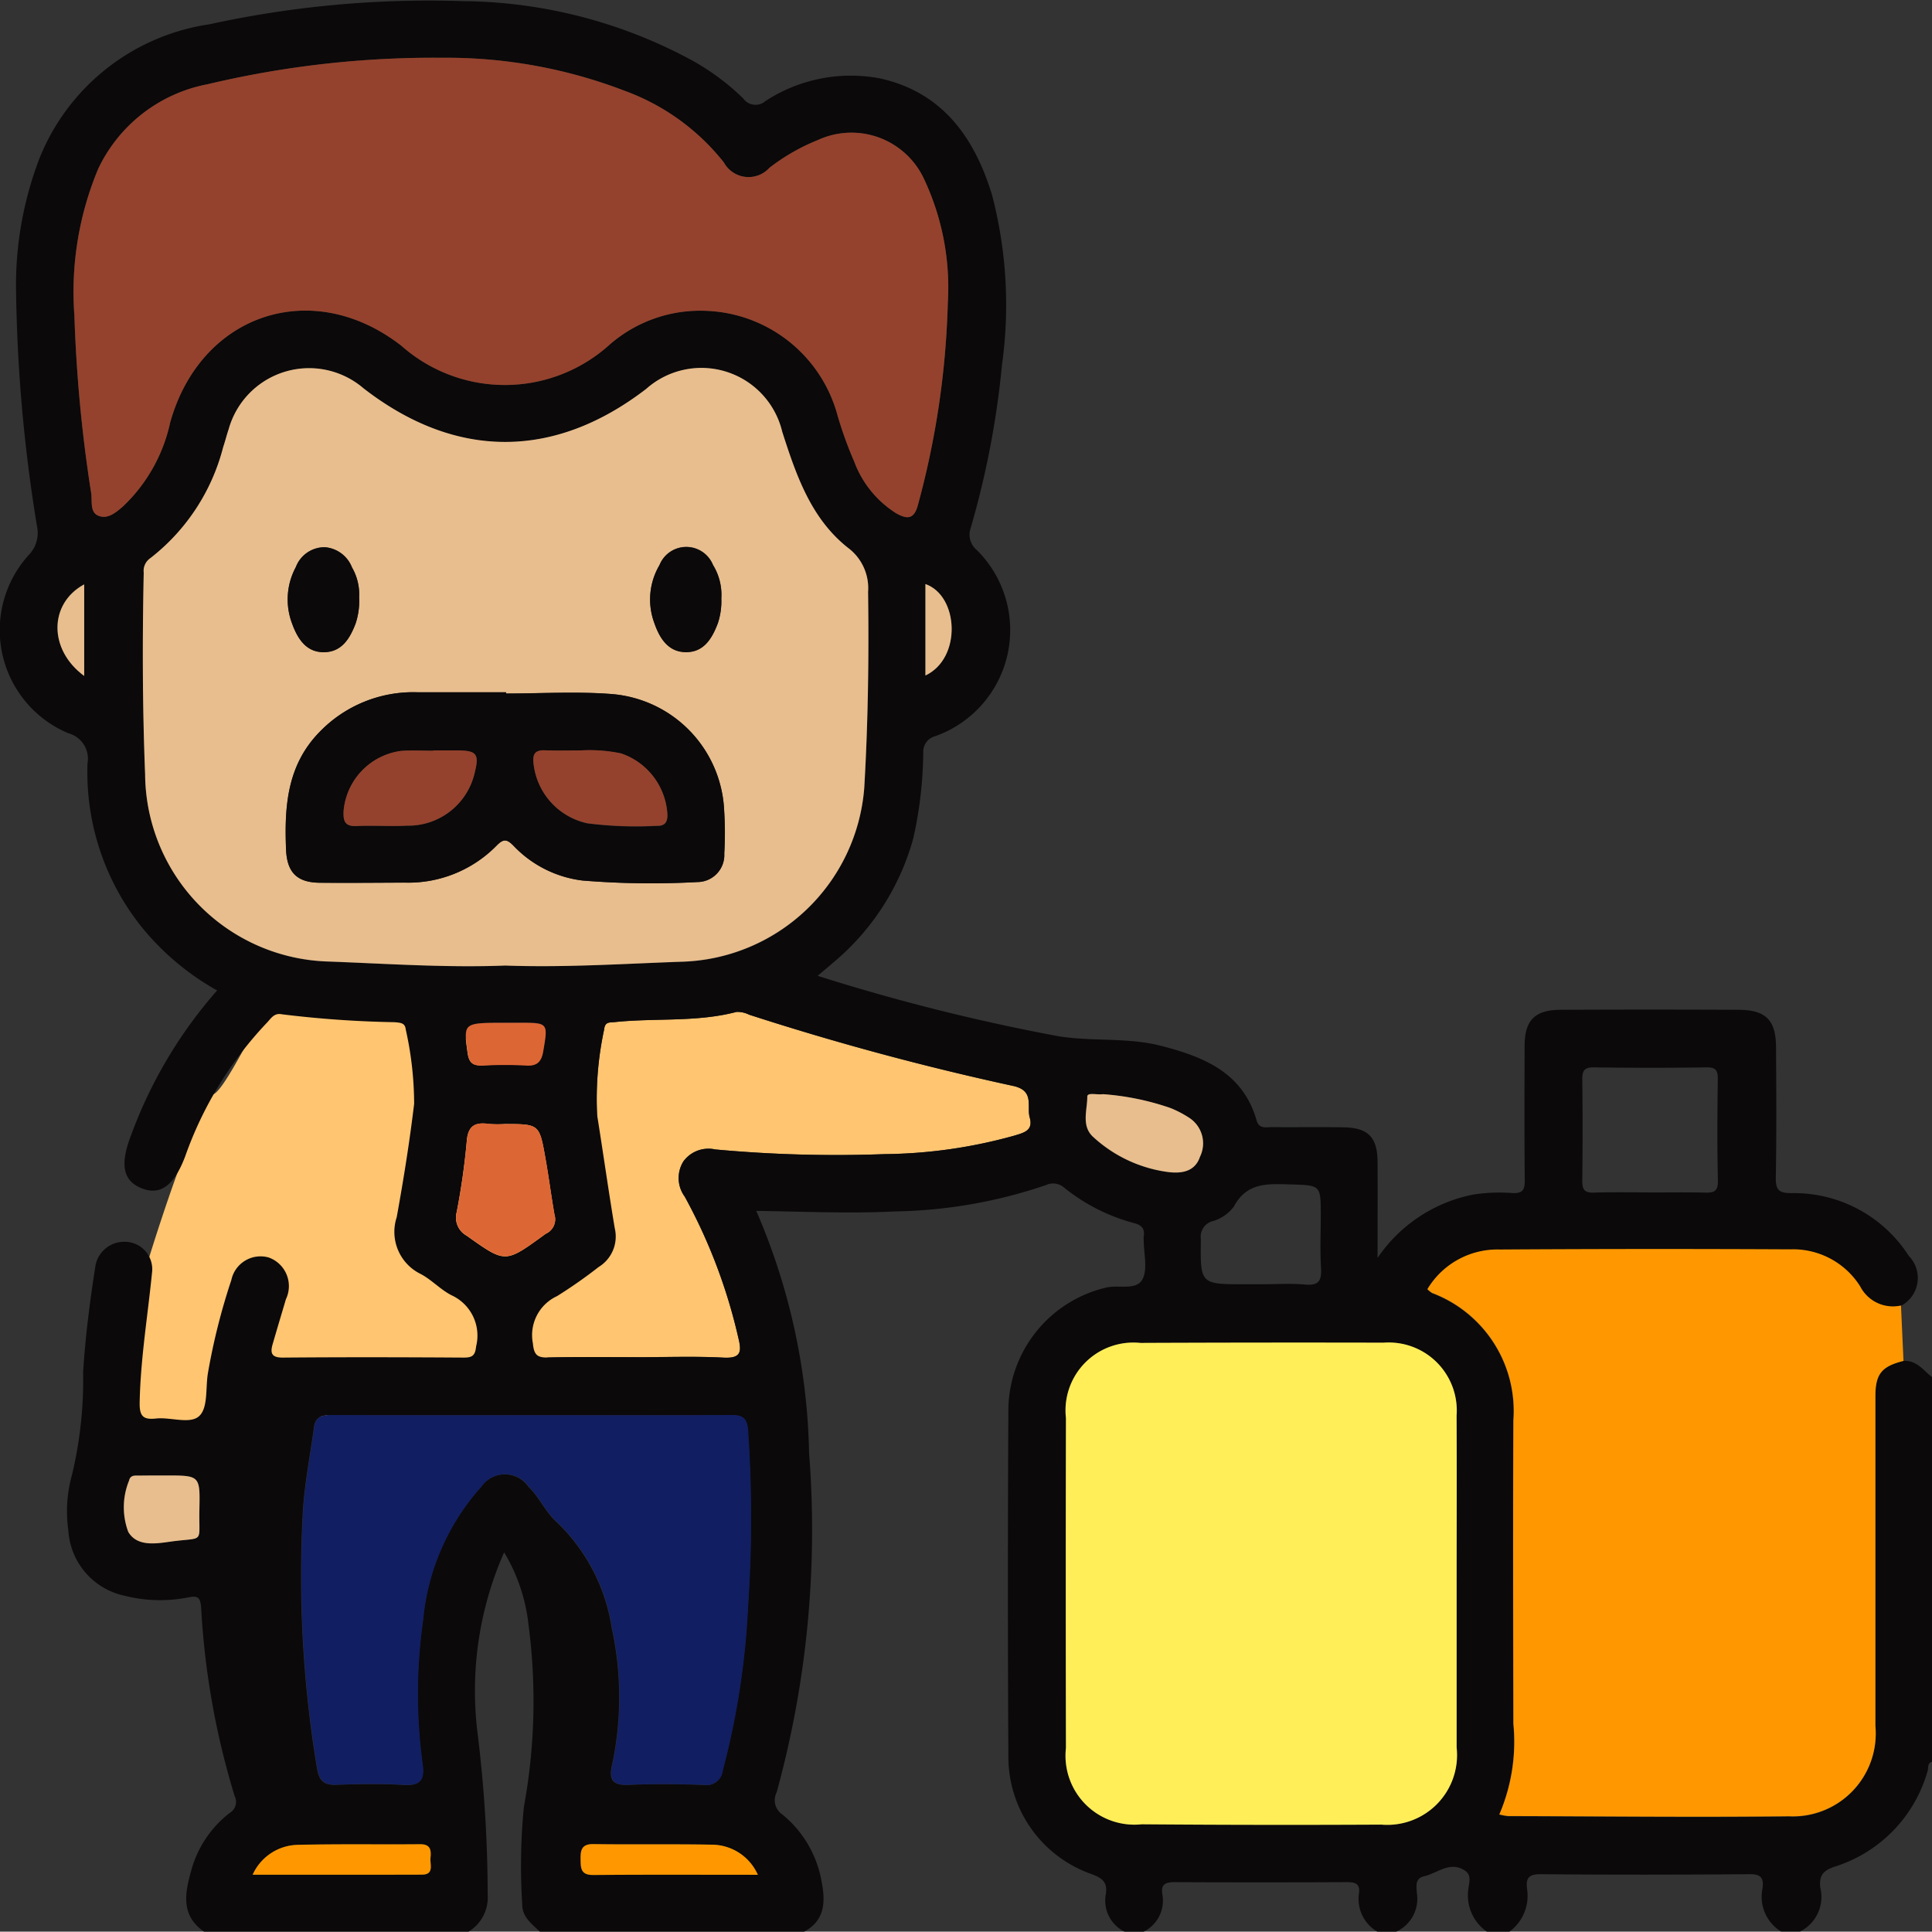 <svg xmlns="http://www.w3.org/2000/svg" width="90" height="89.983" viewBox="0 0 90 89.983">
  <rect x="0" y="0" width="90" height="89.983" fill="#333333" stroke="none"/>
  <g id="Grupo_110602" data-name="Grupo 110602" transform="translate(1861.099 80.472)">
    <path id="Trazado_169806" data-name="Trazado 169806" d="M-1814.238,130.752c-1.375,0-2.75-.019-4.125.01-.377.008-10.768,3.5-16.256,3.422-.508-.007-3.139.014-3.543,0-1.087-.038.01-3.305,0-3.41-.093-1.019,3.292-11.784,4.212-12.281.688-.371,2.691-4.87,3.341-5.315s3.561.774,3.429-.012c-.295-1.755,11.361,8.052,11.079,6.3a15.418,15.418,0,0,1,.33-3.991c.035-.361.269-.309.494-.333,1.885-.2,3.8.017,5.668-.473a1.2,1.2,0,0,1,.585.127q6.066,1.972,12.3,3.319c1.021.222.623.941.777,1.477.174.608-.287.708-.713.838a23.213,23.213,0,0,1-6.053.863,60.984,60.984,0,0,1-7.89-.219,1.444,1.444,0,0,0-1.472.549,1.461,1.461,0,0,0,.054,1.647,25.39,25.39,0,0,1,2.5,6.585c.155.633.135.961-.684.919C-1811.543,130.7-1812.892,130.752-1814.238,130.752Z" transform="translate(-17.182 -148.002)" fill="#ffc571"/>
    <path id="Trazado_169807" data-name="Trazado 169807" d="M-1772.427-17.075c.607-.038.925.434,1.328.756V1.6c-.231.066-.156.278-.206.431a6.529,6.529,0,0,1-4.316,4.45c-.566.186-.738.426-.685.97a1.8,1.8,0,0,1-.943,2.056h-.879a1.9,1.9,0,0,1-.864-2.019c.059-.465-.064-.658-.6-.653-3.245.026-6.491.03-9.736,0-.6-.006-.7.227-.631.712a2.072,2.072,0,0,1-.824,1.964h-1.054a2.061,2.061,0,0,1-.865-1.951c.023-.288.186-.666-.151-.89-.7-.464-1.272.114-1.9.26-.444.1-.361.475-.343.783a1.688,1.688,0,0,1-.962,1.8h-.879a1.766,1.766,0,0,1-.86-1.756c.079-.509-.19-.554-.6-.552q-3.987.02-7.975,0c-.443,0-.657.1-.58.573a1.61,1.61,0,0,1-.878,1.737h-.879a1.612,1.612,0,0,1-.877-1.743c.093-.572-.173-.767-.7-.954a5.786,5.786,0,0,1-3.838-5.36q-.046-8.169,0-16.337a5.9,5.9,0,0,1,4.576-5.617c.573-.129,1.389.149,1.67-.384.254-.482.057-1.2.058-1.816a1.038,1.038,0,0,1,0-.175c.066-.36-.11-.54-.441-.622a8.763,8.763,0,0,1-3.253-1.644.783.783,0,0,0-.863-.129,22.893,22.893,0,0,1-7.039,1.227c-2.1.106-4.2.006-6.454-.025a29.8,29.8,0,0,1,2.462,11.29,46.066,46.066,0,0,1-1.511,15.794.8.8,0,0,0,.269,1.037,5.176,5.176,0,0,1,1.822,3.111c.183.922.177,1.817-.817,2.348h-12.3c-.369-.357-.824-.68-.824-1.254a28.213,28.213,0,0,1,.074-4.555,27.344,27.344,0,0,0,.22-8.466,8.282,8.282,0,0,0-1.14-3.4,15.964,15.964,0,0,0-1.237,8.426,62.051,62.051,0,0,1,.47,7.512,1.868,1.868,0,0,1-.9,1.74h-12.3c-1.088-.739-.911-1.774-.622-2.805a5.074,5.074,0,0,1,1.8-2.728.6.6,0,0,0,.235-.794,36.679,36.679,0,0,1-1.559-8.765c-.036-.476-.141-.583-.611-.485a6.737,6.737,0,0,1-2.958-.079,3.309,3.309,0,0,1-2.616-3.023,6.318,6.318,0,0,1,.168-2.608,18.949,18.949,0,0,0,.518-4.768c.1-1.637.308-3.256.56-4.872a1.359,1.359,0,0,1,1.467-1.212,1.277,1.277,0,0,1,1.18,1.459c-.2,2.005-.533,4-.573,6.019-.013.642.159.815.762.75.693-.074,1.613.29,2.03-.132.4-.4.272-1.311.39-1.995a29.761,29.761,0,0,1,1.088-4.32,1.391,1.391,0,0,1,1.742-1.054,1.416,1.416,0,0,1,.8,1.946c-.207.7-.416,1.395-.618,2.094-.12.416-.049.627.478.623,2.811-.024,5.622-.018,8.433,0,.406,0,.525-.107.57-.531a2.064,2.064,0,0,0-1.135-2.367c-.516-.258-.929-.721-1.441-.993a2.183,2.183,0,0,1-1.124-2.65c.318-1.752.6-3.513.811-5.28a15.981,15.981,0,0,0-.392-3.47c-.031-.316-.272-.308-.517-.333a49.8,49.8,0,0,1-5.248-.368c-.377-.08-.522.213-.714.406a17.5,17.5,0,0,0-3.8,6.227c-.521,1.365-1.164,1.827-2.047,1.462-.84-.347-.988-1.094-.484-2.418a21.287,21.287,0,0,1,4.025-6.788,12.175,12.175,0,0,1-3.5-2.935,11.539,11.539,0,0,1-2.538-7.645,1.227,1.227,0,0,0-.888-1.4,5.208,5.208,0,0,1-1.837-8.319,1.471,1.471,0,0,0,.37-1.336,73.232,73.232,0,0,1-.977-11.258,16.546,16.546,0,0,1,1.106-5.9,10.111,10.111,0,0,1,7.9-6.213,47.955,47.955,0,0,1,11.848-1.079,22.776,22.776,0,0,1,10.645,2.763,11.1,11.1,0,0,1,2.384,1.776.7.7,0,0,0,1.035.111,7.273,7.273,0,0,1,5.371-1.043c2.886.658,4.362,2.757,5.176,5.411a20.224,20.224,0,0,1,.467,7.916,41.262,41.262,0,0,1-1.466,7.633.925.925,0,0,0,.289,1,5.243,5.243,0,0,1-1.944,8.676.747.747,0,0,0-.548.749,18.932,18.932,0,0,1-.462,4,11.5,11.5,0,0,1-3.6,5.684c-.26.224-.523.444-.858.728a94.3,94.3,0,0,0,11.14,2.8c1.589.277,3.272.05,4.871.464,1.974.511,3.8,1.238,4.438,3.47.118.415.443.311.715.314,1.113.01,2.226-.009,3.338.009,1.143.019,1.574.463,1.582,1.605.009,1.426,0,2.851,0,4.48a7.027,7.027,0,0,1,4.447-2.95,7.9,7.9,0,0,1,1.837-.072c.481.022.578-.155.573-.6-.021-2.079-.013-4.158-.007-6.237,0-1.216.471-1.7,1.7-1.7q4.129-.02,8.258,0c1.283.005,1.748.475,1.755,1.754.011,2.02.025,4.041-.011,6.061-.01.57.14.726.718.725a6.35,6.35,0,0,1,5.478,2.926,1.465,1.465,0,0,1-.372,2.326,1.712,1.712,0,0,1-1.9-.891,3.7,3.7,0,0,0-3.269-1.725q-6.759-.025-13.519.008a3.8,3.8,0,0,0-3.372,1.845,1.172,1.172,0,0,0,.224.18,5.872,5.872,0,0,1,3.781,5.93c-.024,4.711-.012,9.421,0,14.132a8.6,8.6,0,0,1-.654,4.227,2.686,2.686,0,0,0,.41.076c4.36.011,8.72.059,13.079.01a3.859,3.859,0,0,0,4.029-4.208q0-7.681,0-15.361C-1773.734-16.467-1773.446-16.818-1772.427-17.075Zm-65.134-18.414c2.758.094,5.477-.086,8.2-.175a8.784,8.784,0,0,0,8.525-8.1c.178-3.039.22-6.081.178-9.126a2.342,2.342,0,0,0-.94-2.059c-1.722-1.364-2.411-3.384-3.058-5.4a3.871,3.871,0,0,0-6.337-2c-4.3,3.3-8.888,3.294-13.171-.028a3.891,3.891,0,0,0-6.281,1.909c-.093.276-.162.56-.256.836a9.55,9.55,0,0,1-3.4,5.175.715.715,0,0,0-.3.67c-.066,3.131-.06,6.263.065,9.393a8.788,8.788,0,0,0,8.564,8.721C-1843.026-35.57-1840.279-35.383-1837.56-35.489Zm20.614-30.889a11.853,11.853,0,0,0-1.124-5.788,3.726,3.726,0,0,0-4.911-1.79,9.451,9.451,0,0,0-2.275,1.3,1.311,1.311,0,0,1-2.122-.247,10.454,10.454,0,0,0-4.632-3.343,23.14,23.14,0,0,0-8.482-1.535,45.563,45.563,0,0,0-10.936,1.233,7.108,7.108,0,0,0-5.093,3.933,14.849,14.849,0,0,0-1.112,6.849,66.965,66.965,0,0,0,.782,8.272c.051.371-.062.863.31,1.036.438.2.83-.13,1.17-.422a7.594,7.594,0,0,0,2.2-3.915c1.427-5.074,6.627-6.8,10.775-3.565a7.274,7.274,0,0,0,9.706-.067,6.42,6.42,0,0,1,4.536-1.563,6.589,6.589,0,0,1,6.076,4.89,18.451,18.451,0,0,0,.774,2.138,4.829,4.829,0,0,0,1.962,2.407c.489.269.825.3,1.007-.409A39.618,39.618,0,0,0-1816.946-66.378Zm23.7,59.672c0-2.605.011-5.211,0-7.816a3.17,3.17,0,0,0-3.4-3.4q-5.665-.014-11.331.011a3.161,3.161,0,0,0-3.467,3.5q-.017,7.685,0,15.369a3.211,3.211,0,0,0,3.531,3.555q5.577.049,11.155.015a3.249,3.249,0,0,0,3.513-3.588C-1793.238-1.612-1793.243-4.159-1793.243-6.706Zm-43-7.84q-4.655,0-9.31,0c-.433,0-.841-.011-.917.551-.185,1.385-.469,2.766-.53,4.156a54.377,54.377,0,0,0,.677,11.78c.093.529.31.75.864.732,1.053-.035,2.11-.057,3.161.006.752.045.981-.207.884-.937a24.31,24.31,0,0,1,.017-6.727,10.772,10.772,0,0,1,2.723-6.236,1.336,1.336,0,0,1,2.193.008c.514.491.794,1.183,1.31,1.639a8.643,8.643,0,0,1,2.574,4.955,15.1,15.1,0,0,1,0,6.422c-.137.631.047.9.75.874,1.169-.051,2.342-.039,3.512,0a.76.76,0,0,0,.9-.673,36.668,36.668,0,0,0,1.178-7.677,60.572,60.572,0,0,0,0-8.145c-.047-.664-.314-.734-.864-.731C-1830.154-14.536-1833.2-14.547-1836.243-14.546Zm4.823-2.7c1.346,0,2.694-.05,4.037.019.82.042.839-.286.684-.919a25.4,25.4,0,0,0-2.5-6.585,1.461,1.461,0,0,1-.054-1.647,1.444,1.444,0,0,1,1.472-.549,60.984,60.984,0,0,0,7.89.219,23.211,23.211,0,0,0,6.052-.863c.426-.131.887-.23.713-.838-.153-.536.244-1.255-.777-1.477q-6.228-1.357-12.3-3.319a1.2,1.2,0,0,0-.585-.127c-1.864.489-3.783.275-5.668.473-.225.024-.459-.028-.494.333a15.418,15.418,0,0,0-.33,3.991c.282,1.757.528,3.52.822,5.275a1.664,1.664,0,0,1-.752,1.811,22.533,22.533,0,0,1-1.935,1.355,2,2,0,0,0-1.126,2.2c.051.563.222.671.728.66C-1834.171-17.269-1832.8-17.249-1831.42-17.249Zm47.2-7.676c.846,0,1.693-.016,2.539.007.411.011.625-.043.613-.552-.036-1.575-.025-3.151-.005-4.727.005-.4-.078-.562-.522-.556q-2.626.037-5.253,0c-.433-.005-.543.148-.538.557q.029,2.363,0,4.727c-.005.414.111.566.54.551C-1785.973-24.946-1785.1-24.925-1784.221-24.925Zm-53.391-3.185a5.082,5.082,0,0,1-.7-.005c-.654-.092-.992.07-1.044.834a32.2,32.2,0,0,1-.469,3.284.963.963,0,0,0,.469,1.087c1.793,1.273,1.781,1.29,3.558,0a1.332,1.332,0,0,1,.144-.1.732.732,0,0,0,.388-.874c-.157-.889-.27-1.785-.43-2.674C-1835.975-28.112-1835.984-28.11-1837.612-28.11Zm35.3,7.461c.671,0,1.346-.048,2.011.014.648.061.78-.194.744-.781-.05-.814-.012-1.632-.012-2.449,0-1.426,0-1.394-1.466-1.437-1.027-.03-1.989-.083-2.581,1.03a1.877,1.877,0,0,1-.986.682.747.747,0,0,0-.554.834c-.025,2.107-.039,2.107,2.058,2.107Zm-7.41-8.853c-.271.044-.735-.1-.733.118.006.637-.293,1.381.3,1.9a6.382,6.382,0,0,0,3.511,1.617c.586.064,1.2-.022,1.436-.713a1.419,1.419,0,0,0-.464-1.795,4.936,4.936,0,0,0-.922-.484A12.324,12.324,0,0,0-1809.719-29.5Zm-39.611,36.361c2.716,0,5.3,0,7.886,0,.589,0,.368-.478.4-.782.035-.336.016-.639-.472-.635-1.927.016-3.856-.018-5.782.031A2.362,2.362,0,0,0-1849.329,6.859Zm23.535,0a2.354,2.354,0,0,0-2.123-1.4c-1.843-.035-3.687,0-5.53-.027-.555-.008-.61.275-.6.71.006.414.006.734.583.729C-1830.955,6.85-1828.441,6.863-1825.795,6.863Zm-27.57-18.6c-.409,0-.818,0-1.227,0-.2,0-.434-.044-.494.234a3.285,3.285,0,0,0-.038,2.387c.4.685,1.25.556,1.923.462,1.674-.234,1.354.149,1.391-1.5C-1851.774-11.737-1851.787-11.737-1853.364-11.737Zm15.84-21.092c-2.015,0-1.979,0-1.79,1.384.069.508.261.622.714.6a19.174,19.174,0,0,1,2.006,0c.518.033.72-.178.8-.664.225-1.329.239-1.327-1.121-1.327Zm-19.653-16.158v-4.266C-1858.814-52.37-1858.858-50.223-1857.177-48.987Zm39.188-.017c1.7-.8,1.557-3.714,0-4.261Z" fill="#0b090a"/>
    <path id="Trazado_169808" data-name="Trazado 169808" d="M-1555.775,172.5c-1.02.256-1.307.607-1.308,1.641q0,7.681,0,15.361a3.859,3.859,0,0,1-4.029,4.208c-4.359.05-8.719,0-13.079-.01a2.691,2.691,0,0,1-.41-.076,8.6,8.6,0,0,0,.654-4.227c-.009-4.711-.021-9.421,0-14.132a5.872,5.872,0,0,0-3.781-5.93,1.171,1.171,0,0,1-.224-.18,3.8,3.8,0,0,1,3.372-1.845q6.759-.042,13.519-.008a3.7,3.7,0,0,1,3.269,1.725,1.712,1.712,0,0,0,1.9.891Z" transform="translate(-216.652 -189.575)" fill="#ff9800"/>
    <path id="Trazado_169809" data-name="Trazado 169809" d="M-1815.881,20.4c-2.718.106-5.466-.082-8.214-.187a8.788,8.788,0,0,1-8.565-8.721c-.125-3.13-.13-6.261-.065-9.393a.714.714,0,0,1,.3-.67,9.55,9.55,0,0,0,3.4-5.175c.094-.276.163-.559.256-.836a3.891,3.891,0,0,1,6.281-1.909c4.283,3.323,8.876,3.333,13.171.028a3.871,3.871,0,0,1,6.337,2c.647,2.016,1.336,4.037,3.058,5.4a2.342,2.342,0,0,1,.94,2.059c.042,3.045,0,6.088-.178,9.126a8.784,8.784,0,0,1-8.525,8.1C-1810.4,20.319-1813.123,20.5-1815.881,20.4Zm.037-12.678V7.67c-1.375,0-2.75,0-4.125,0a6.062,6.062,0,0,0-4.568,1.855c-1.512,1.551-1.635,3.475-1.555,5.468.043,1.065.505,1.541,1.574,1.55,1.316.012,2.633,0,3.95-.006a5.757,5.757,0,0,0,4.269-1.709c.313-.319.471-.349.8-.011a5.317,5.317,0,0,0,3.221,1.623,39.149,39.149,0,0,0,5.345.071,1.259,1.259,0,0,0,1.255-1.329,16.626,16.626,0,0,0-.006-2.017,5.7,5.7,0,0,0-5.247-5.413C-1812.561,7.622-1814.207,7.727-1815.844,7.727Zm-6.844-4.485a2.529,2.529,0,0,0-.336-1.39,1.481,1.481,0,0,0-1.261-.937,1.434,1.434,0,0,0-1.354.927,3.175,3.175,0,0,0-.177,2.619c.256.71.661,1.368,1.521,1.343.8-.023,1.176-.639,1.439-1.329A3.336,3.336,0,0,0-1822.689,3.243Zm16.871.054a2.641,2.641,0,0,0-.388-1.555,1.343,1.343,0,0,0-2.493.005,3.15,3.15,0,0,0-.239,2.7c.237.685.628,1.333,1.438,1.353.856.022,1.247-.623,1.521-1.349A3.261,3.261,0,0,0-1805.818,3.3Z" transform="translate(-21.679 -55.894)" fill="#e8be8e"/>
    <path id="Trazado_169810" data-name="Trazado 169810" d="M-1805.671-57.638a39.618,39.618,0,0,1-1.388,9.414c-.182.709-.518.678-1.007.409a4.829,4.829,0,0,1-1.962-2.407,18.451,18.451,0,0,1-.774-2.138,6.589,6.589,0,0,0-6.076-4.89,6.42,6.42,0,0,0-4.536,1.563,7.274,7.274,0,0,1-9.706.067c-4.148-3.234-9.348-1.509-10.775,3.565a7.594,7.594,0,0,1-2.2,3.915c-.339.292-.732.626-1.17.422-.372-.173-.259-.665-.31-1.036a66.965,66.965,0,0,1-.782-8.272,14.849,14.849,0,0,1,1.112-6.849,7.108,7.108,0,0,1,5.093-3.933,45.563,45.563,0,0,1,10.936-1.233,23.14,23.14,0,0,1,8.482,1.535,10.454,10.454,0,0,1,4.632,3.343,1.311,1.311,0,0,0,2.122.247,9.451,9.451,0,0,1,2.275-1.3,3.726,3.726,0,0,1,4.911,1.79A11.853,11.853,0,0,1-1805.671-57.638Z" transform="translate(-11.275 -8.74)" fill="#94422d"/>
    <path id="Trazado_169811" data-name="Trazado 169811" d="M-1631.486,197.069c0,2.547,0,5.094,0,7.641A3.249,3.249,0,0,1-1635,208.3q-5.577.029-11.155-.015a3.211,3.211,0,0,1-3.531-3.555q-.016-7.685,0-15.369a3.161,3.161,0,0,1,3.467-3.5q5.665-.024,11.331-.011a3.17,3.17,0,0,1,3.4,3.4C-1631.475,191.858-1631.486,194.464-1631.486,197.069Z" transform="translate(-161.757 -203.775)" fill="#ffee58"/>
    <path id="Trazado_169812" data-name="Trazado 169812" d="M-1790.511,200.211c3.045,0,6.089.01,9.134-.01.549,0,.817.066.864.731a60.572,60.572,0,0,1,0,8.145,36.668,36.668,0,0,1-1.178,7.677.76.76,0,0,1-.9.673c-1.17-.036-2.343-.048-3.512,0-.7.031-.887-.243-.75-.874a15.1,15.1,0,0,0,0-6.422,8.643,8.643,0,0,0-2.574-4.955c-.516-.456-.8-1.147-1.31-1.639a1.336,1.336,0,0,0-2.193-.008,10.772,10.772,0,0,0-2.723,6.236,24.31,24.31,0,0,0-.017,6.727c.1.73-.132.982-.884.937-1.05-.063-2.108-.041-3.161-.006-.554.018-.771-.2-.864-.732a54.377,54.377,0,0,1-.677-11.78c.061-1.39.345-2.771.53-4.156.075-.562.484-.552.917-.551Q-1795.166,200.219-1790.511,200.211Z" transform="translate(-45.732 -214.758)" fill="#111e61"/>
    <path id="Trazado_169813" data-name="Trazado 169813" d="M-1768.38,142.395c1.627,0,1.636,0,1.916,1.55.16.888.273,1.785.43,2.674a.732.732,0,0,1-.388.874,1.32,1.32,0,0,0-.144.1c-1.777,1.291-1.765,1.275-3.558,0a.963.963,0,0,1-.469-1.087,32.163,32.163,0,0,0,.469-3.284c.052-.764.39-.926,1.044-.834A5.084,5.084,0,0,0-1768.38,142.395Z" transform="translate(-69.231 -170.505)" fill="#dd6635"/>
    <path id="Trazado_169814" data-name="Trazado 169814" d="M-1644.933,136.542a12.324,12.324,0,0,1,3.132.641,4.937,4.937,0,0,1,.922.484,1.419,1.419,0,0,1,.464,1.795c-.232.691-.85.777-1.436.713a6.382,6.382,0,0,1-3.511-1.617c-.6-.517-.3-1.261-.3-1.9C-1645.669,136.443-1645.2,136.586-1644.933,136.542Z" transform="translate(-164.785 -166.044)" fill="#e8be8e"/>
    <path id="Trazado_169815" data-name="Trazado 169815" d="M-1810.984,286.76a2.362,2.362,0,0,1,2.032-1.39c1.927-.049,3.855-.014,5.782-.031.488,0,.507.3.472.635-.032.3.189.78-.4.782C-1805.683,286.765-1808.268,286.76-1810.984,286.76Z" transform="translate(-38.346 -279.901)" fill="#ff9800"/>
    <path id="Trazado_169816" data-name="Trazado 169816" d="M-1737.672,286.746c-2.647,0-5.16-.012-7.674.009-.576,0-.577-.315-.583-.729-.006-.435.048-.718.6-.71,1.843.028,3.687-.008,5.53.027A2.354,2.354,0,0,1-1737.672,286.746Z" transform="translate(-88.123 -279.883)" fill="#ff9800"/>
    <path id="Trazado_169817" data-name="Trazado 169817" d="M-1834.616,212.2c1.577,0,1.591,0,1.555,1.589-.037,1.645.282,1.262-1.391,1.5-.673.094-1.522.223-1.923-.462a3.285,3.285,0,0,1,.038-2.387c.061-.278.3-.231.494-.234C-1835.434,212.2-1835.025,212.2-1834.616,212.2Z" transform="translate(-18.749 -223.939)" fill="#e8be8e"/>
    <path id="Trazado_169818" data-name="Trazado 169818" d="M-1766.822,122.4h.611c1.36,0,1.347,0,1.121,1.327-.082.486-.284.7-.8.664a19.176,19.176,0,0,0-2.006,0c-.453.019-.645-.1-.714-.6C-1768.8,122.391-1768.838,122.4-1766.822,122.4Z" transform="translate(-70.702 -155.225)" fill="#dd6635"/>
    <path id="Trazado_169819" data-name="Trazado 169819" d="M-1848.454,39.7c-1.681-1.236-1.637-3.383,0-4.266Z" transform="translate(-8.723 -88.683)" fill="#e8be8e"/>
    <path id="Trazado_169820" data-name="Trazado 169820" d="M-1677.534,39.64V35.379C-1675.978,35.926-1675.829,38.836-1677.534,39.64Z" transform="translate(-140.455 -88.644)" fill="#e8be8e"/>
    <path id="Trazado_169821" data-name="Trazado 169821" d="M-1794.165,56.9c1.637,0,3.283-.1,4.91.023a5.7,5.7,0,0,1,5.247,5.413,16.626,16.626,0,0,1,.006,2.017,1.259,1.259,0,0,1-1.255,1.329,39.15,39.15,0,0,1-5.345-.071,5.317,5.317,0,0,1-3.221-1.623c-.328-.337-.486-.308-.8.011a5.757,5.757,0,0,1-4.269,1.709c-1.317.005-2.633.018-3.95.006-1.069-.009-1.531-.485-1.574-1.55-.08-1.993.043-3.917,1.555-5.468a6.062,6.062,0,0,1,4.568-1.855c1.375,0,2.75,0,4.125,0Zm3.469,2.652c-.636,0-1.163.014-1.689,0-.442-.015-.547.19-.5.6a3.2,3.2,0,0,0,2.513,2.8,17.944,17.944,0,0,0,3.233.116c.373.015.508-.177.49-.548a3.185,3.185,0,0,0-2.154-2.823A7.092,7.092,0,0,0-1790.7,59.551Zm-6.854,0v.015c-.5,0-1-.029-1.493.006a3.092,3.092,0,0,0-2.691,2.795c-.02.441.035.732.594.707.789-.036,1.582.023,2.371-.018a3.169,3.169,0,0,0,3.14-2.455c.22-.876.1-1.042-.779-1.049C-1796.788,59.547-1797.169,59.549-1797.55,59.549Z" transform="translate(-43.359 -105.064)" fill="#0b090a"/>
    <path id="Trazado_169822" data-name="Trazado 169822" d="M-1800.707,30.409a3.336,3.336,0,0,1-.167,1.234c-.263.689-.637,1.305-1.439,1.329-.86.025-1.265-.633-1.521-1.343a3.175,3.175,0,0,1,.177-2.619,1.434,1.434,0,0,1,1.354-.927,1.481,1.481,0,0,1,1.261.937A2.529,2.529,0,0,1-1800.707,30.409Z" transform="translate(-43.662 -83.06)" fill="#0b090a"/>
    <path id="Trazado_169823" data-name="Trazado 169823" d="M-1728.827,30.418a3.261,3.261,0,0,1-.161,1.159c-.274.726-.666,1.371-1.521,1.349-.81-.02-1.2-.668-1.438-1.353a3.15,3.15,0,0,1,.239-2.7,1.343,1.343,0,0,1,2.493-.005A2.641,2.641,0,0,1-1728.827,30.418Z" transform="translate(-98.67 -83.015)" fill="#0b090a"/>
    <path id="Trazado_169824" data-name="Trazado 169824" d="M-1753.114,68.365a7.092,7.092,0,0,1,1.89.137,3.185,3.185,0,0,1,2.154,2.823c.018.372-.116.564-.49.548a17.944,17.944,0,0,1-3.233-.116,3.2,3.2,0,0,1-2.513-2.8c-.044-.406.061-.61.5-.6C-1754.277,68.379-1753.75,68.365-1753.114,68.365Z" transform="translate(-80.941 -113.879)" fill="#94422d"/>
    <path id="Trazado_169825" data-name="Trazado 169825" d="M-1788.77,68.374c.381,0,.761,0,1.142,0,.877.007,1,.173.779,1.049a3.169,3.169,0,0,1-3.14,2.455c-.789.041-1.582-.018-2.371.018-.559.026-.614-.266-.594-.707a3.092,3.092,0,0,1,2.691-2.795c.5-.034.995-.006,1.493-.006Z" transform="translate(-52.139 -113.889)" fill="#94422d"/>
  </g>
</svg>
